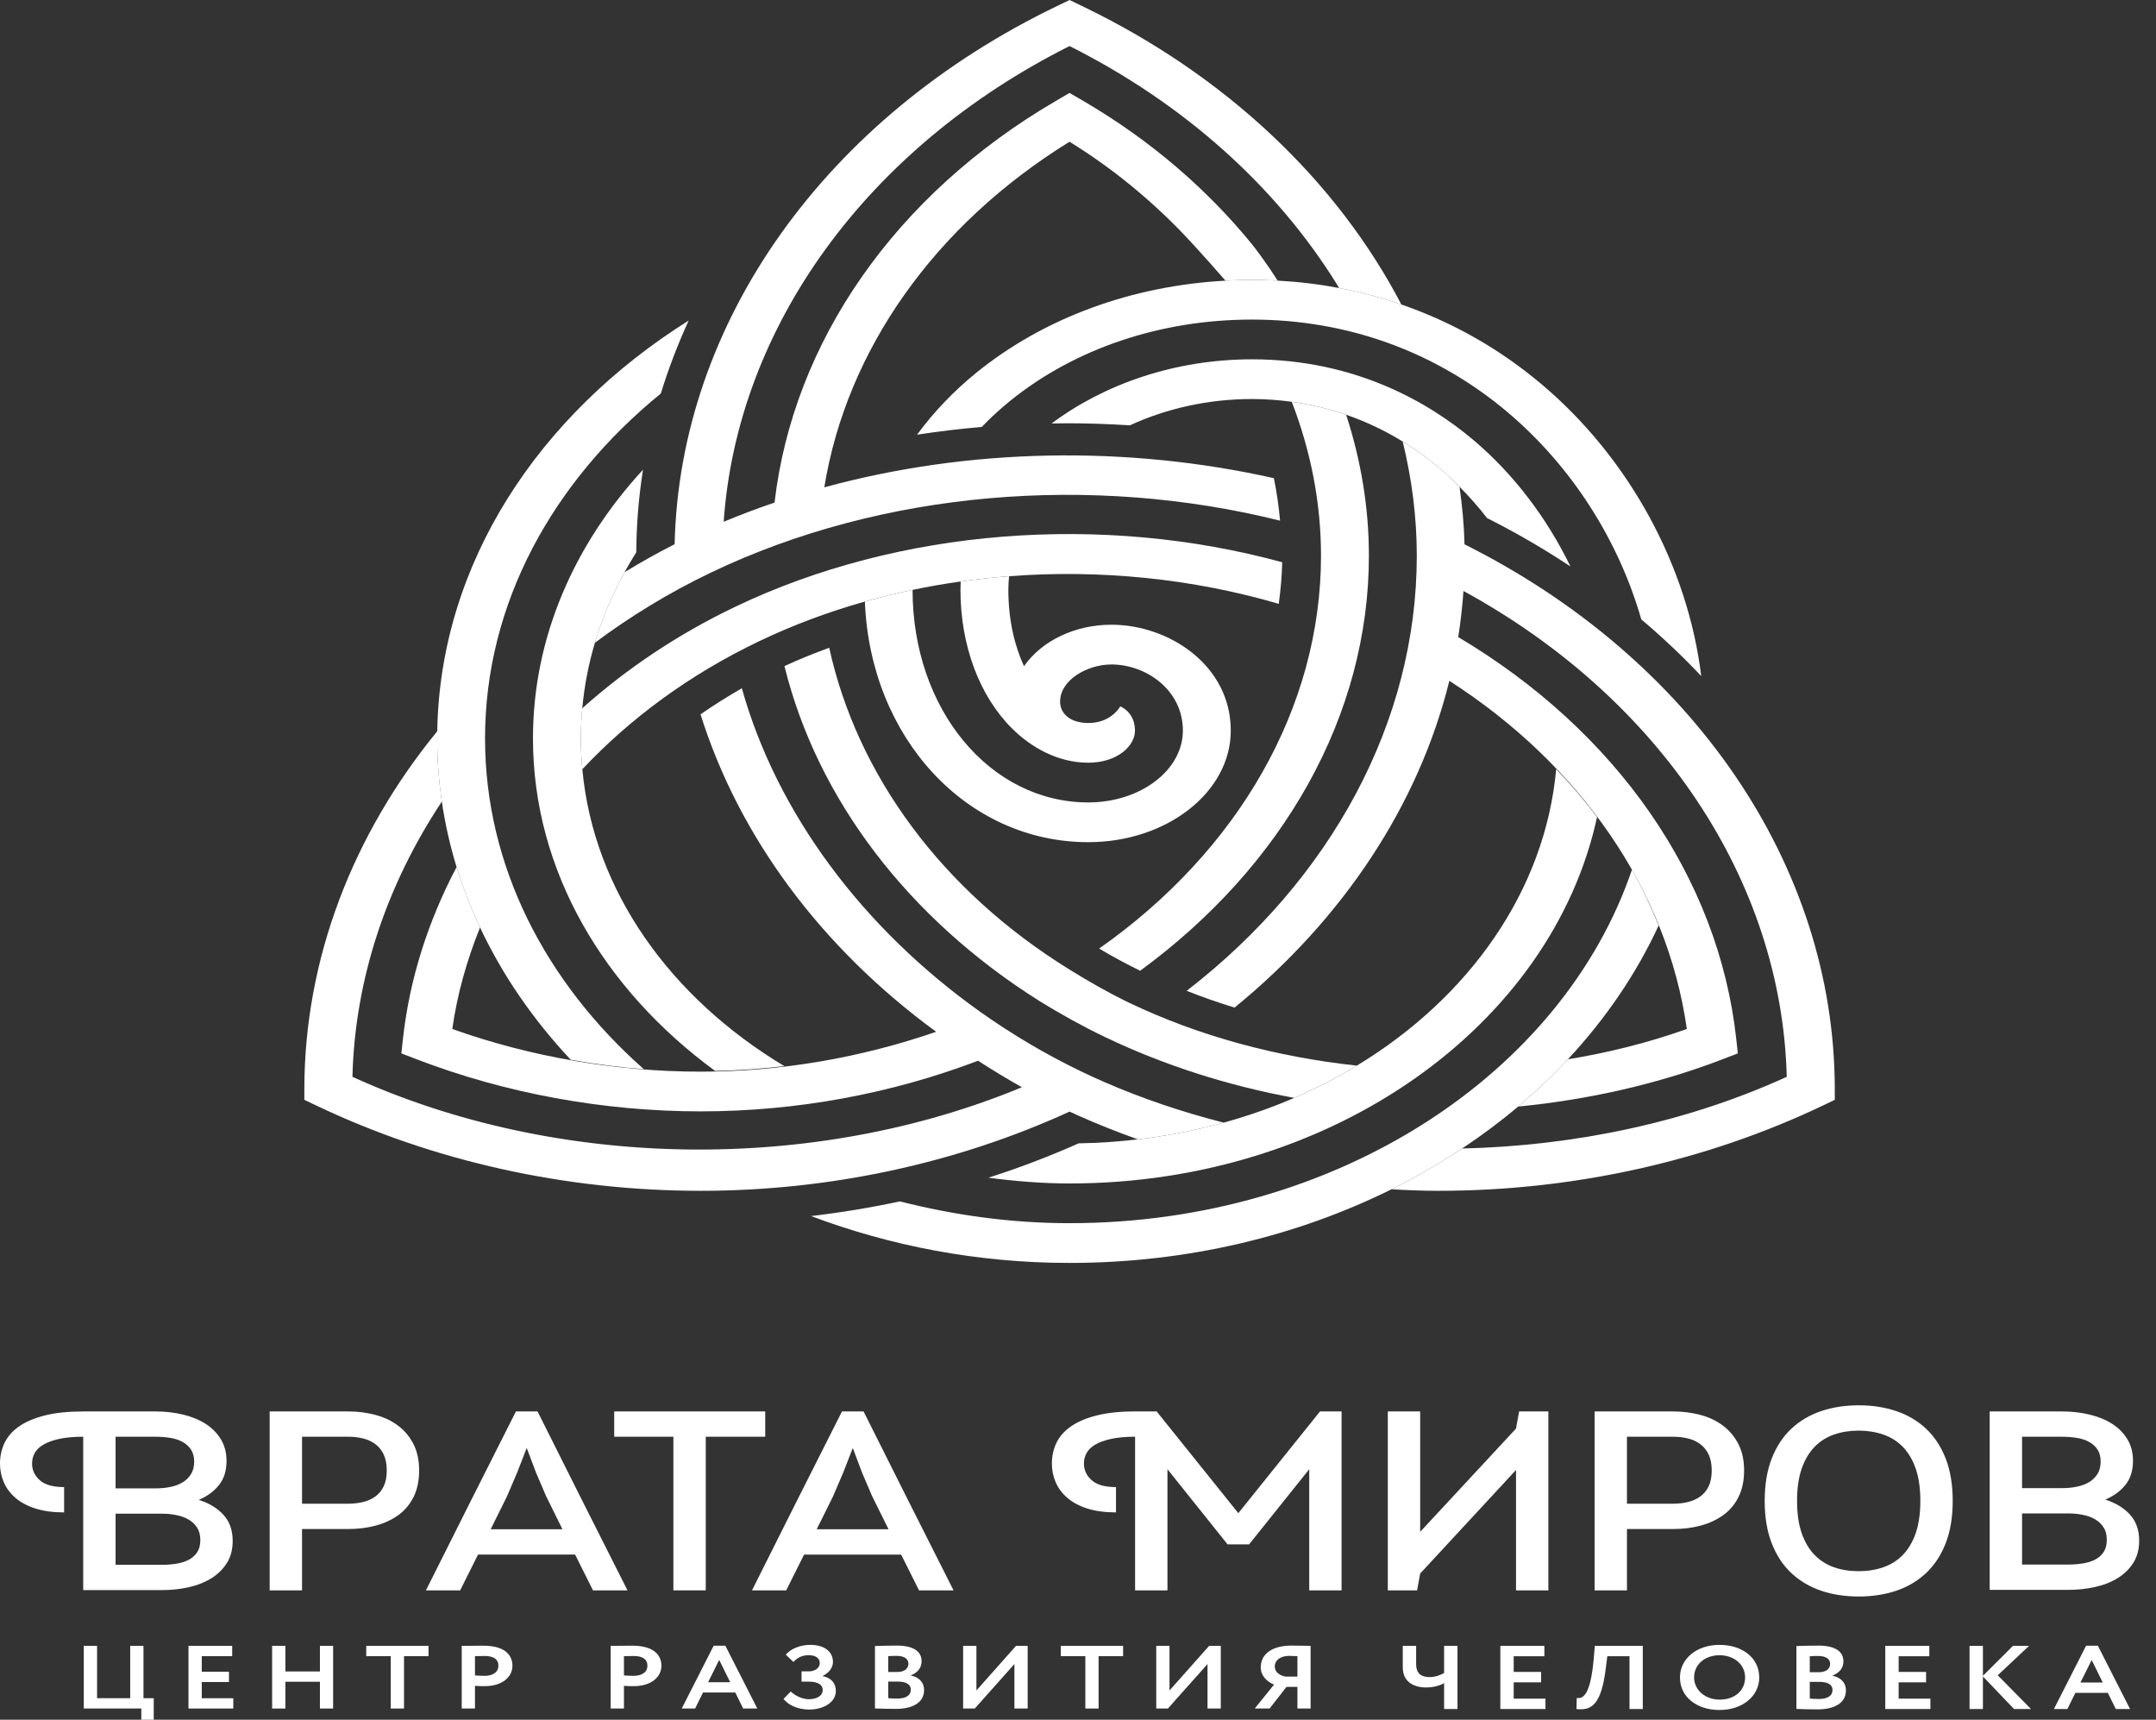 <svg width="79" height="63" viewBox="0 0 79 63" fill="none" xmlns="http://www.w3.org/2000/svg">
<rect x="0" y="0" width="79" height="63" fill="#333333" stroke="none"/>
<g clip-path="url(#clip0_160_22452)">
<path d="M35.193 21.608C35.193 23.648 35.89 25.501 37.083 26.686C37.776 27.376 38.757 27.941 39.877 27.941C40.934 27.941 41.588 27.331 41.588 26.765C41.588 26.359 41.392 26.036 41.05 25.877C40.817 26.246 40.41 26.486 39.877 26.486C39.201 26.486 38.838 26.129 38.844 25.692C38.854 24.902 39.847 24.342 40.726 24.342C41.985 24.342 43.343 25.268 43.343 26.765C43.343 28.216 41.788 29.396 39.877 29.396C36.267 29.396 33.438 25.976 33.438 21.61C32.849 21.733 32.267 21.875 31.691 22.038C31.884 27.014 35.409 30.852 39.877 30.852C42.756 30.852 45.098 29.018 45.098 26.765C45.098 24.369 42.829 22.886 40.726 22.886C39.396 22.886 38.175 23.467 37.521 24.406C37.181 23.664 36.948 22.726 36.948 21.608C36.948 21.44 36.959 21.274 36.975 21.11C36.381 21.155 35.789 21.218 35.201 21.302C35.196 21.403 35.193 21.506 35.193 21.608Z" fill="white"/>
<path d="M48.404 20.356C48.404 25.921 45.377 31.167 40.275 34.749C40.757 35.04 41.262 35.307 41.777 35.563C47.033 31.716 50.159 26.208 50.159 20.356C50.159 18.592 49.868 16.86 49.325 15.194C48.717 14.983 48.053 14.818 47.333 14.72C48.029 16.523 48.404 18.419 48.404 20.356Z" fill="white"/>
<path d="M22.884 20.962C22.43 21.787 22.064 22.651 21.797 23.547C23.093 22.581 24.509 21.713 26.048 20.976C32.338 17.966 40.023 17.359 46.904 19.074C46.857 18.55 46.783 18.032 46.678 17.518C41.295 16.309 35.504 16.407 30.204 17.853C31.017 12.845 34.227 8.258 39.19 5.192C40.767 6.166 42.145 7.308 43.346 8.555C43.453 8.666 44.123 9.381 44.904 10.282C45.225 10.264 45.548 10.252 45.873 10.252C46.189 10.252 46.503 10.264 46.816 10.28C46.531 9.822 46.04 9.149 45.882 8.956C44.235 6.937 42.166 5.141 39.696 3.699L39.19 3.404L38.686 3.699C32.783 7.144 29.063 12.544 28.381 18.411C27.75 18.625 27.129 18.86 26.517 19.114C27.013 11.981 31.759 5.419 39.19 1.687C43.417 3.81 46.767 6.852 48.97 10.389C49.005 10.446 49.036 10.499 49.066 10.551C49.846 10.698 50.608 10.9 51.349 11.155C48.987 6.636 44.929 2.756 39.631 0.212L39.19 0.001L38.752 0.212C30.238 4.301 24.898 11.83 24.72 19.937C24.086 20.257 23.476 20.601 22.884 20.962Z" fill="white"/>
<path d="M21.337 28.181C23.094 26.312 25.27 24.71 27.804 23.496C29.043 22.902 30.346 22.417 31.691 22.037C32.266 21.875 32.849 21.733 33.437 21.61C34.02 21.488 34.608 21.385 35.2 21.302C35.788 21.218 36.38 21.155 36.974 21.109C40.299 20.856 43.692 21.193 46.856 22.121C46.923 21.616 46.972 21.109 46.983 20.598C40.406 18.8 32.953 19.35 26.926 22.235C24.822 23.243 22.952 24.502 21.335 25.947C21.302 26.311 21.283 26.678 21.283 27.049C21.283 27.43 21.303 27.807 21.337 28.181Z" fill="white"/>
<path d="M39.468 40.849C40.194 41.174 40.937 41.47 41.694 41.739C42.776 41.613 43.828 41.406 44.84 41.127C43.328 40.742 41.854 40.246 40.445 39.631C40.163 39.508 39.886 39.381 39.611 39.248C38.313 38.623 37.089 37.896 35.948 37.089C31.598 34.007 28.456 29.767 27.183 25.214C26.658 25.514 26.154 25.832 25.669 26.168C27.078 30.657 30.086 34.713 34.302 37.798C31.566 38.742 28.639 39.259 25.676 39.259H25.674C22.572 39.259 19.439 38.719 16.573 37.696C16.754 36.417 17.106 35.175 17.59 33.977C17.252 33.258 16.964 32.519 16.731 31.762C15.687 33.744 15.002 35.869 14.762 38.08L14.707 38.59L15.266 38.805C18.514 40.053 22.113 40.714 25.676 40.714C29.181 40.714 32.65 40.071 35.839 38.859C36.361 39.198 36.897 39.522 37.445 39.83C29.798 43.002 20.403 42.863 12.914 39.448C13.004 35.866 14.167 32.416 16.19 29.364C16.079 28.606 16.019 27.834 16.019 27.05C16.019 26.962 16.022 26.874 16.023 26.786C12.915 30.587 11.161 35.134 11.152 39.87V40.291L11.593 40.501C15.876 42.544 20.745 43.624 25.674 43.624C25.676 43.624 25.676 43.624 25.676 43.624C30.39 43.624 35.05 42.62 39.192 40.722C39.284 40.764 39.375 40.808 39.468 40.849Z" fill="white"/>
<path d="M53.479 17.832C53.837 18.192 54.176 18.574 54.489 18.979C55.559 19.518 56.578 20.111 57.544 20.752C56.685 18.981 55.464 17.363 53.977 16.11C52.38 14.765 49.678 13.163 45.873 13.163C43.065 13.163 40.468 14.065 38.533 15.514C38.719 15.511 38.904 15.506 39.09 15.506C39.862 15.506 40.633 15.533 41.402 15.581C42.727 14.971 44.258 14.618 45.873 14.618C46.383 14.618 46.868 14.656 47.333 14.719C48.053 14.817 48.717 14.982 49.325 15.193C50.109 15.464 50.8 15.808 51.397 16.174C51.909 16.488 52.354 16.818 52.726 17.132C52.988 17.352 53.237 17.588 53.479 17.832Z" fill="white"/>
<path d="M46.816 10.28C46.504 10.264 46.19 10.252 45.873 10.252C45.548 10.252 45.226 10.264 44.904 10.282C41.469 10.468 38.263 11.643 35.791 13.641C34.939 14.33 34.208 15.1 33.603 15.924C34.386 15.804 35.176 15.709 35.973 15.641C36.294 15.306 36.642 14.986 37.016 14.683C39.39 12.764 42.535 11.707 45.873 11.707C49.366 11.707 52.601 12.877 55.228 15.09C57.589 17.078 59.313 19.799 60.14 22.691C60.921 23.349 61.652 24.043 62.336 24.766C61.847 20.754 59.708 16.789 56.478 14.069C54.94 12.773 53.211 11.797 51.349 11.155C50.608 10.9 49.847 10.698 49.067 10.551C48.331 10.412 47.581 10.321 46.816 10.28Z" fill="white"/>
<path d="M67.23 39.87C67.216 31.718 62.029 24.125 53.663 19.941C53.645 19.232 53.58 18.529 53.479 17.832C53.237 17.588 52.988 17.352 52.726 17.132C52.354 16.818 51.909 16.489 51.397 16.174C51.731 17.539 51.914 18.937 51.914 20.356C51.914 26.452 48.77 32.212 43.482 36.298C44.056 36.524 44.639 36.73 45.237 36.912C49.223 33.656 51.984 29.484 53.107 24.941C57.912 28.029 61.089 32.61 61.809 37.696C60.404 38.197 58.941 38.561 57.45 38.807C56.884 39.414 56.275 39.992 55.628 40.538C58.211 40.286 60.758 39.712 63.117 38.805L63.677 38.59L63.622 38.08C62.975 32.127 59.203 26.765 53.432 23.339C53.521 22.78 53.585 22.217 53.624 21.65C60.812 25.575 65.288 32.252 65.47 39.448C61.817 41.115 57.71 41.977 53.573 42.075C52.754 42.619 51.892 43.12 50.988 43.568C51.56 43.602 52.134 43.624 52.708 43.624C57.639 43.624 62.508 42.544 66.791 40.501L67.231 40.291L67.23 39.87Z" fill="white"/>
<path d="M41.363 36.73C40.613 36.369 39.886 35.95 39.19 35.52C34.517 32.633 31.409 28.396 30.384 23.73C29.826 23.933 29.277 24.154 28.744 24.402C29.942 29.255 33.256 33.633 38.097 36.678C38.849 37.143 39.675 37.601 40.486 37.99C42.657 39.029 45 39.774 47.422 40.22C48.224 39.873 48.991 39.478 49.717 39.038C46.791 38.724 43.937 37.962 41.363 36.73Z" fill="white"/>
<path d="M16.189 29.364C16.309 30.18 16.49 30.981 16.73 31.762C16.963 32.519 17.251 33.258 17.589 33.977C18.415 35.73 19.54 37.361 20.913 38.824C21.799 38.981 22.693 39.1 23.591 39.169C19.997 35.991 17.773 31.739 17.773 27.05C17.773 22.098 20.258 17.639 24.214 14.416C24.492 13.507 24.835 12.615 25.235 11.742C19.724 15.203 16.123 20.645 16.022 26.786C16.021 26.874 16.018 26.962 16.018 27.05C16.018 27.834 16.078 28.605 16.189 29.364Z" fill="white"/>
<path d="M23.314 20.233C23.32 19.214 23.403 18.204 23.561 17.207C21.041 19.944 19.529 23.349 19.529 27.05C19.529 31.904 22.128 36.244 26.202 39.232C27.053 39.215 27.898 39.155 28.738 39.055C24.587 36.564 21.75 32.657 21.338 28.181C21.303 27.807 21.284 27.43 21.284 27.05C21.284 26.678 21.303 26.311 21.336 25.947C21.411 25.126 21.567 24.325 21.799 23.547C22.066 22.651 22.432 21.787 22.885 20.962C23.021 20.715 23.163 20.472 23.314 20.233Z" fill="white"/>
<path d="M55.628 40.538C56.275 39.992 56.884 39.414 57.45 38.807C58.829 37.328 59.956 35.68 60.776 33.905C60.494 33.207 60.172 32.524 59.797 31.862C57.26 39.323 48.989 44.81 39.191 44.81C37.023 44.81 34.945 44.512 32.974 44.012C31.901 44.241 30.816 44.421 29.719 44.549C32.612 45.639 35.809 46.266 39.191 46.266C43.504 46.266 47.537 45.28 50.988 43.568C51.892 43.12 52.755 42.619 53.573 42.075C54.294 41.596 54.981 41.084 55.628 40.538Z" fill="white"/>
<path d="M39.523 41.885C38.452 42.362 37.348 42.782 36.217 43.144C37.189 43.271 38.177 43.355 39.191 43.355C48.845 43.355 56.869 37.548 58.519 29.932C58.062 29.323 57.559 28.739 57.022 28.176C56.615 32.634 53.83 36.546 49.717 39.038C48.991 39.478 48.224 39.873 47.422 40.22C46.597 40.576 45.733 40.879 44.839 41.126C43.827 41.406 42.775 41.612 41.692 41.739C40.981 41.822 40.258 41.874 39.523 41.885Z" fill="white"/>
<path d="M5.929 57.325C6.117 57.325 6.298 57.311 6.471 57.283C6.644 57.255 6.795 57.206 6.923 57.137C7.051 57.069 7.152 56.977 7.228 56.861C7.303 56.746 7.34 56.598 7.34 56.416C7.34 56.236 7.301 56.084 7.222 55.962C7.143 55.841 7.039 55.742 6.911 55.668C6.783 55.593 6.635 55.538 6.465 55.504C6.296 55.469 6.117 55.452 5.929 55.452H4.235V57.325H5.929ZM5.703 54.525C5.891 54.525 6.07 54.508 6.239 54.473C6.409 54.439 6.557 54.384 6.685 54.309C6.813 54.233 6.917 54.133 6.996 54.008C7.075 53.882 7.115 53.728 7.115 53.546C7.115 53.371 7.077 53.225 7.002 53.109C6.926 52.993 6.825 52.899 6.697 52.827C6.569 52.754 6.418 52.704 6.245 52.676C6.072 52.648 5.891 52.633 5.703 52.633H4.235V54.525H5.703ZM3.049 58.252V52.633C2.703 52.633 2.409 52.66 2.168 52.713C1.927 52.766 1.733 52.837 1.587 52.924C1.44 53.012 1.334 53.114 1.27 53.233C1.206 53.352 1.175 53.48 1.175 53.617C1.175 53.854 1.269 54.057 1.457 54.225C1.645 54.394 1.942 54.478 2.349 54.478V55.405C1.95 55.405 1.602 55.358 1.304 55.265C1.007 55.171 0.762 55.042 0.57 54.876C0.378 54.711 0.235 54.52 0.141 54.305C0.047 54.089 0 53.86 0 53.617C0 53.342 0.056 53.088 0.169 52.854C0.282 52.62 0.461 52.418 0.706 52.25C0.95 52.081 1.265 51.949 1.649 51.852C2.033 51.755 2.499 51.707 3.049 51.707H5.703C6.049 51.707 6.38 51.744 6.697 51.819C7.013 51.894 7.29 52.006 7.527 52.156C7.764 52.306 7.952 52.495 8.091 52.723C8.231 52.95 8.3 53.217 8.3 53.523C8.3 53.879 8.208 54.173 8.024 54.403C7.839 54.635 7.593 54.815 7.284 54.947C7.66 55.065 7.962 55.247 8.188 55.493C8.413 55.739 8.526 56.058 8.526 56.45C8.526 56.761 8.457 57.029 8.317 57.253C8.178 57.477 7.99 57.664 7.753 57.813C7.515 57.962 7.239 58.073 6.923 58.145C6.606 58.216 6.275 58.252 5.929 58.252H3.049Z" fill="white"/>
<path d="M12.761 55.087C12.949 55.087 13.128 55.067 13.297 55.026C13.466 54.986 13.617 54.918 13.749 54.825C13.88 54.731 13.984 54.606 14.059 54.45C14.134 54.294 14.172 54.101 14.172 53.87C14.172 53.639 14.134 53.444 14.059 53.284C13.984 53.125 13.88 52.997 13.749 52.9C13.617 52.804 13.466 52.735 13.297 52.694C13.128 52.654 12.949 52.633 12.761 52.633H11.067V55.087H12.761ZM9.881 58.261V51.706H12.761C13.107 51.706 13.438 51.749 13.754 51.833C14.07 51.917 14.347 52.048 14.584 52.226C14.822 52.404 15.01 52.629 15.149 52.9C15.288 53.172 15.358 53.495 15.358 53.87C15.358 54.244 15.29 54.567 15.155 54.839C15.019 55.11 14.833 55.332 14.596 55.504C14.358 55.675 14.084 55.803 13.771 55.887C13.459 55.972 13.122 56.014 12.761 56.014H11.067V58.261H9.881Z" fill="white"/>
<path d="M20.012 54.815L19.639 53.944L19.3 53.045C19.24 53.195 19.182 53.345 19.125 53.495C19.069 53.645 19.01 53.795 18.95 53.944L18.578 54.815L17.979 56.023H20.61L20.012 54.815ZM21.728 58.261L21.073 56.95H17.516L16.861 58.261H15.607C16.157 57.162 16.705 56.07 17.251 54.984C17.796 53.898 18.348 52.805 18.905 51.706H19.696C20.245 52.805 20.793 53.898 21.339 54.984C21.884 56.07 22.436 57.162 22.993 58.261H21.728Z" fill="white"/>
<path d="M24.674 58.261V52.633H22.506V51.706H28.039V52.633H25.86V58.261H24.674Z" fill="white"/>
<path d="M31.959 54.816L31.586 53.945L31.248 53.046C31.187 53.196 31.129 53.345 31.073 53.495C31.016 53.645 30.958 53.795 30.898 53.945L30.525 54.816L29.926 56.023H32.558L31.959 54.816ZM33.675 58.261L33.02 56.951H29.463L28.808 58.261H27.555C28.104 57.163 28.652 56.07 29.198 54.984C29.744 53.898 30.295 52.806 30.852 51.707H31.643C32.192 52.806 32.74 53.898 33.286 54.984C33.832 56.07 34.383 57.163 34.94 58.261H33.675Z" fill="white"/>
<path d="M47.973 58.261V53.823L45.77 56.576H44.98L42.778 53.823V58.261H41.592V52.633C41.245 52.633 40.952 52.66 40.711 52.713C40.47 52.766 40.276 52.836 40.13 52.924C39.983 53.011 39.877 53.114 39.813 53.233C39.749 53.351 39.717 53.479 39.717 53.617C39.717 53.854 39.812 54.057 40 54.225C40.188 54.394 40.485 54.478 40.892 54.478V55.405C40.493 55.405 40.145 55.358 39.847 55.265C39.55 55.171 39.305 55.042 39.113 54.876C38.921 54.711 38.778 54.52 38.684 54.305C38.59 54.089 38.543 53.86 38.543 53.617C38.543 53.342 38.599 53.088 38.712 52.853C38.825 52.62 39.004 52.418 39.249 52.25C39.493 52.081 39.808 51.948 40.192 51.852C40.576 51.755 41.042 51.706 41.592 51.706H42.382L45.375 55.433L48.368 51.706H49.158V58.261H47.973Z" fill="white"/>
<path d="M55.55 58.261V53.851L52.038 57.644L51.925 58.261H50.852V51.707H52.038V56.117L55.55 52.334L55.663 51.707H56.735V58.261H55.55Z" fill="white"/>
<path d="M61.309 55.087C61.498 55.087 61.676 55.067 61.846 55.026C62.015 54.986 62.166 54.919 62.297 54.825C62.429 54.731 62.533 54.606 62.608 54.45C62.683 54.294 62.721 54.101 62.721 53.87C62.721 53.639 62.683 53.444 62.608 53.285C62.533 53.125 62.429 52.997 62.297 52.901C62.166 52.804 62.015 52.735 61.846 52.695C61.676 52.654 61.498 52.634 61.309 52.634H59.615V55.087H61.309ZM58.43 58.261V51.707H61.309C61.656 51.707 61.987 51.749 62.303 51.833C62.619 51.917 62.896 52.049 63.133 52.226C63.37 52.404 63.558 52.629 63.698 52.901C63.837 53.172 63.907 53.495 63.907 53.87C63.907 54.244 63.839 54.567 63.703 54.839C63.568 55.111 63.382 55.332 63.144 55.504C62.907 55.675 62.633 55.803 62.32 55.888C62.008 55.972 61.671 56.014 61.309 56.014H59.615V58.261H58.43Z" fill="white"/>
<path d="M68.107 52.409C67.775 52.409 67.472 52.458 67.198 52.554C66.922 52.651 66.685 52.802 66.486 53.008C66.286 53.214 66.13 53.48 66.017 53.804C65.904 54.129 65.848 54.522 65.848 54.984C65.848 55.446 65.904 55.839 66.017 56.164C66.13 56.489 66.286 56.754 66.486 56.96C66.685 57.166 66.922 57.317 67.198 57.414C67.472 57.511 67.775 57.559 68.107 57.559C68.43 57.559 68.731 57.511 69.01 57.414C69.288 57.317 69.527 57.166 69.727 56.96C69.926 56.754 70.083 56.489 70.196 56.164C70.308 55.839 70.365 55.446 70.365 54.984C70.365 54.522 70.308 54.129 70.196 53.804C70.083 53.48 69.926 53.214 69.727 53.008C69.527 52.802 69.288 52.651 69.01 52.554C68.731 52.458 68.43 52.409 68.107 52.409ZM68.107 51.482C68.603 51.482 69.061 51.552 69.479 51.693C69.896 51.833 70.26 52.047 70.568 52.334C70.877 52.621 71.118 52.985 71.291 53.425C71.464 53.865 71.551 54.385 71.551 54.984C71.551 55.584 71.464 56.103 71.291 56.543C71.118 56.983 70.877 57.347 70.568 57.634C70.26 57.921 69.896 58.135 69.479 58.276C69.061 58.416 68.603 58.486 68.107 58.486C67.61 58.486 67.152 58.416 66.734 58.276C66.317 58.135 65.953 57.921 65.645 57.634C65.335 57.347 65.095 56.983 64.922 56.543C64.749 56.103 64.662 55.584 64.662 54.984C64.662 54.385 64.749 53.865 64.922 53.425C65.095 52.985 65.335 52.621 65.645 52.334C65.953 52.047 66.317 51.833 66.734 51.693C67.152 51.552 67.61 51.482 68.107 51.482Z" fill="white"/>
<path d="M75.786 57.316C75.974 57.316 76.154 57.301 76.328 57.273C76.501 57.245 76.651 57.197 76.78 57.129C76.908 57.06 77.009 56.968 77.085 56.852C77.16 56.737 77.197 56.588 77.197 56.407C77.197 56.226 77.158 56.075 77.079 55.953C77 55.831 76.896 55.733 76.768 55.658C76.64 55.583 76.492 55.529 76.322 55.495C76.153 55.46 75.974 55.443 75.786 55.443H74.092V57.316H75.786ZM75.56 54.516C75.748 54.516 75.927 54.499 76.096 54.464C76.266 54.43 76.414 54.375 76.543 54.3C76.67 54.225 76.774 54.126 76.853 54.001C76.932 53.876 76.972 53.723 76.972 53.542C76.972 53.367 76.934 53.222 76.859 53.106C76.783 52.991 76.682 52.898 76.554 52.826C76.425 52.754 76.275 52.704 76.102 52.676C75.928 52.648 75.748 52.634 75.56 52.634H74.092V54.516H75.56ZM72.906 58.243V51.707H75.56C75.906 51.707 76.238 51.744 76.554 51.819C76.87 51.894 77.147 52.005 77.384 52.155C77.621 52.304 77.809 52.493 77.948 52.72C78.088 52.947 78.157 53.213 78.157 53.518C78.157 53.873 78.065 54.165 77.881 54.396C77.696 54.626 77.45 54.807 77.141 54.937C77.517 55.056 77.819 55.238 78.044 55.483C78.27 55.729 78.383 56.049 78.383 56.441C78.383 56.752 78.314 57.02 78.174 57.243C78.035 57.468 77.847 57.654 77.609 57.804C77.373 57.953 77.096 58.064 76.78 58.135C76.463 58.207 76.132 58.243 75.786 58.243H72.906Z" fill="white"/>
<path d="M3.07 60.294H3.557V62.213H4.771V60.294H5.257V62.213H5.633V63H5.178V62.59H3.07V60.294Z" fill="white"/>
<path d="M6.906 60.294H8.508V60.672H7.393V61.242H8.39V61.619H7.393V62.213H8.548V62.59H6.906V60.294Z" fill="white"/>
<path d="M11.723 61.609H10.457V62.59H9.971V60.294H10.457V61.232H11.723V60.294H12.206V62.59H11.723V61.609Z" fill="white"/>
<path d="M13.42 60.294H15.702V60.672H14.804V62.59H14.318V60.672H13.42V60.294Z" fill="white"/>
<path d="M17.404 60.672V61.377C17.519 61.386 17.638 61.393 17.748 61.393C18.037 61.393 18.262 61.278 18.262 61.022C18.262 60.783 18.085 60.665 17.752 60.665C17.653 60.665 17.535 60.668 17.404 60.672ZM16.918 62.59V60.294C17.072 60.294 17.511 60.288 17.705 60.288C18.52 60.288 18.777 60.648 18.777 61.026C18.777 61.416 18.425 61.77 17.764 61.77C17.681 61.77 17.523 61.77 17.404 61.76V62.59H16.918Z" fill="white"/>
<path d="M22.863 60.672V61.377C22.978 61.386 23.097 61.393 23.208 61.393C23.496 61.393 23.722 61.278 23.722 61.022C23.722 60.783 23.544 60.665 23.211 60.665C23.113 60.665 22.994 60.668 22.863 60.672ZM22.377 62.59V60.294C22.531 60.294 22.97 60.288 23.164 60.288C23.979 60.288 24.236 60.648 24.236 61.026C24.236 61.416 23.884 61.77 23.224 61.77C23.14 61.77 22.982 61.77 22.863 61.76V62.59H22.377Z" fill="white"/>
<path d="M25.946 61.626H26.756L26.353 60.809L25.946 61.626ZM26.151 60.288H26.578L27.749 62.59H27.231L26.942 62.003H25.759L25.471 62.59H24.98L26.151 60.288Z" fill="white"/>
<path d="M28.709 62.239L28.974 61.967C29.144 62.128 29.409 62.249 29.634 62.249C29.9 62.249 30.145 62.144 30.145 61.908C30.145 61.728 29.979 61.606 29.654 61.606H29.37V61.229H29.639C29.844 61.229 30.038 61.118 30.038 60.928C30.038 60.731 29.864 60.636 29.634 60.636C29.405 60.636 29.227 60.714 29.073 60.885L28.792 60.616C28.974 60.406 29.31 60.258 29.69 60.258C30.177 60.258 30.521 60.482 30.521 60.888C30.521 61.065 30.406 61.268 30.149 61.393V61.403C30.481 61.472 30.627 61.685 30.627 61.947C30.627 62.371 30.161 62.627 29.658 62.627C29.168 62.627 28.855 62.423 28.709 62.239Z" fill="white"/>
<path d="M32.547 61.603V62.21C32.614 62.216 32.729 62.226 32.867 62.226C33.196 62.226 33.374 62.111 33.374 61.895C33.374 61.701 33.196 61.603 32.891 61.603H32.547ZM32.547 60.671V61.252H32.875C33.101 61.252 33.287 61.157 33.287 60.947C33.287 60.76 33.113 60.661 32.852 60.661C32.741 60.661 32.634 60.665 32.547 60.671ZM32.06 60.301C32.215 60.294 32.583 60.284 32.859 60.284C33.52 60.284 33.769 60.534 33.769 60.852C33.769 61.114 33.611 61.282 33.374 61.373V61.38C33.647 61.435 33.86 61.609 33.86 61.914C33.86 62.387 33.417 62.603 32.832 62.603C32.579 62.603 32.223 62.596 32.06 62.587V60.301Z" fill="white"/>
<path d="M35.291 62.59V60.294H35.778V61.928L37.229 60.294H37.656V62.59H37.17V60.96L35.718 62.59H35.291Z" fill="white"/>
<path d="M38.871 60.294H41.153V60.672H40.255V62.59H39.769V60.672H38.871V60.294Z" fill="white"/>
<path d="M42.367 62.59V60.294H42.853V61.928L44.305 60.294H44.732V62.59H44.246V60.96L42.794 62.59H42.367Z" fill="white"/>
<path d="M47.54 61.419V60.672C47.474 60.668 47.319 60.661 47.236 60.661C46.916 60.661 46.71 60.822 46.71 61.052C46.71 61.258 46.9 61.386 47.098 61.419H47.54ZM47.54 61.796H47.141L46.52 62.59H45.975L46.683 61.714C46.425 61.606 46.196 61.396 46.196 61.078C46.196 60.655 46.528 60.284 47.335 60.284C47.513 60.284 47.861 60.294 48.023 60.294V62.59H47.54V61.796Z" fill="white"/>
<path d="M53.405 62.608H52.915V61.659C52.783 61.739 52.548 61.818 52.249 61.818C51.827 61.818 51.4 61.63 51.4 61.078V60.295H51.89V60.962C51.89 61.332 52.106 61.438 52.381 61.438C52.596 61.438 52.775 61.368 52.915 61.289V60.295H53.405V62.608Z" fill="white"/>
<path d="M54.975 60.295H56.589V60.675H55.465V61.249H56.469V61.63H55.465V62.228H56.629V62.608H54.975V60.295Z" fill="white"/>
<path d="M59.708 60.675H58.895L58.84 61.111C58.676 62.456 58.314 62.674 57.764 62.608L57.776 62.205C57.991 62.228 58.274 62.152 58.398 60.757L58.437 60.295H60.195V62.608H59.708V60.675Z" fill="white"/>
<path d="M63.008 62.264C63.593 62.264 63.944 61.907 63.944 61.451C63.944 60.972 63.533 60.638 63.008 60.638C62.473 60.638 62.075 60.972 62.075 61.451C62.075 61.914 62.485 62.264 63.008 62.264ZM63.008 60.258C63.836 60.258 64.462 60.731 64.462 61.451C64.462 62.145 63.836 62.644 63.008 62.644C62.178 62.644 61.557 62.172 61.557 61.451C61.557 60.78 62.151 60.258 63.008 60.258Z" fill="white"/>
<path d="M66.314 61.613V62.224C66.382 62.231 66.498 62.241 66.638 62.241C66.968 62.241 67.147 62.126 67.147 61.907C67.147 61.712 66.968 61.613 66.661 61.613H66.314ZM66.314 60.675V61.26H66.645C66.873 61.26 67.06 61.164 67.06 60.952C67.06 60.764 66.885 60.665 66.621 60.665C66.51 60.665 66.402 60.668 66.314 60.675ZM65.824 60.301C65.98 60.295 66.351 60.285 66.629 60.285C67.295 60.285 67.546 60.536 67.546 60.857C67.546 61.121 67.387 61.289 67.147 61.382V61.388C67.423 61.445 67.638 61.62 67.638 61.927C67.638 62.403 67.192 62.621 66.602 62.621C66.347 62.621 65.988 62.615 65.824 62.604V60.301Z" fill="white"/>
<path d="M69.08 60.295H70.694V60.675H69.57V61.249H70.575V61.63H69.57V62.228H70.734V62.608H69.08V60.295Z" fill="white"/>
<path d="M72.168 60.295H72.658V61.392L73.758 60.295H74.348L73.2 61.372L74.42 62.608H73.798L72.658 61.415V62.608H72.168V60.295Z" fill="white"/>
<path d="M76.232 61.637H77.049L76.643 60.814L76.232 61.637ZM76.439 60.288H76.87L78.049 62.608H77.527L77.236 62.017H76.045L75.754 62.608H75.26L76.439 60.288Z" fill="white"/>
</g>
<defs>
<clipPath id="clip0_160_22452">
<rect width="78.384" height="63" fill="white"/>
</clipPath>
</defs>
</svg>
